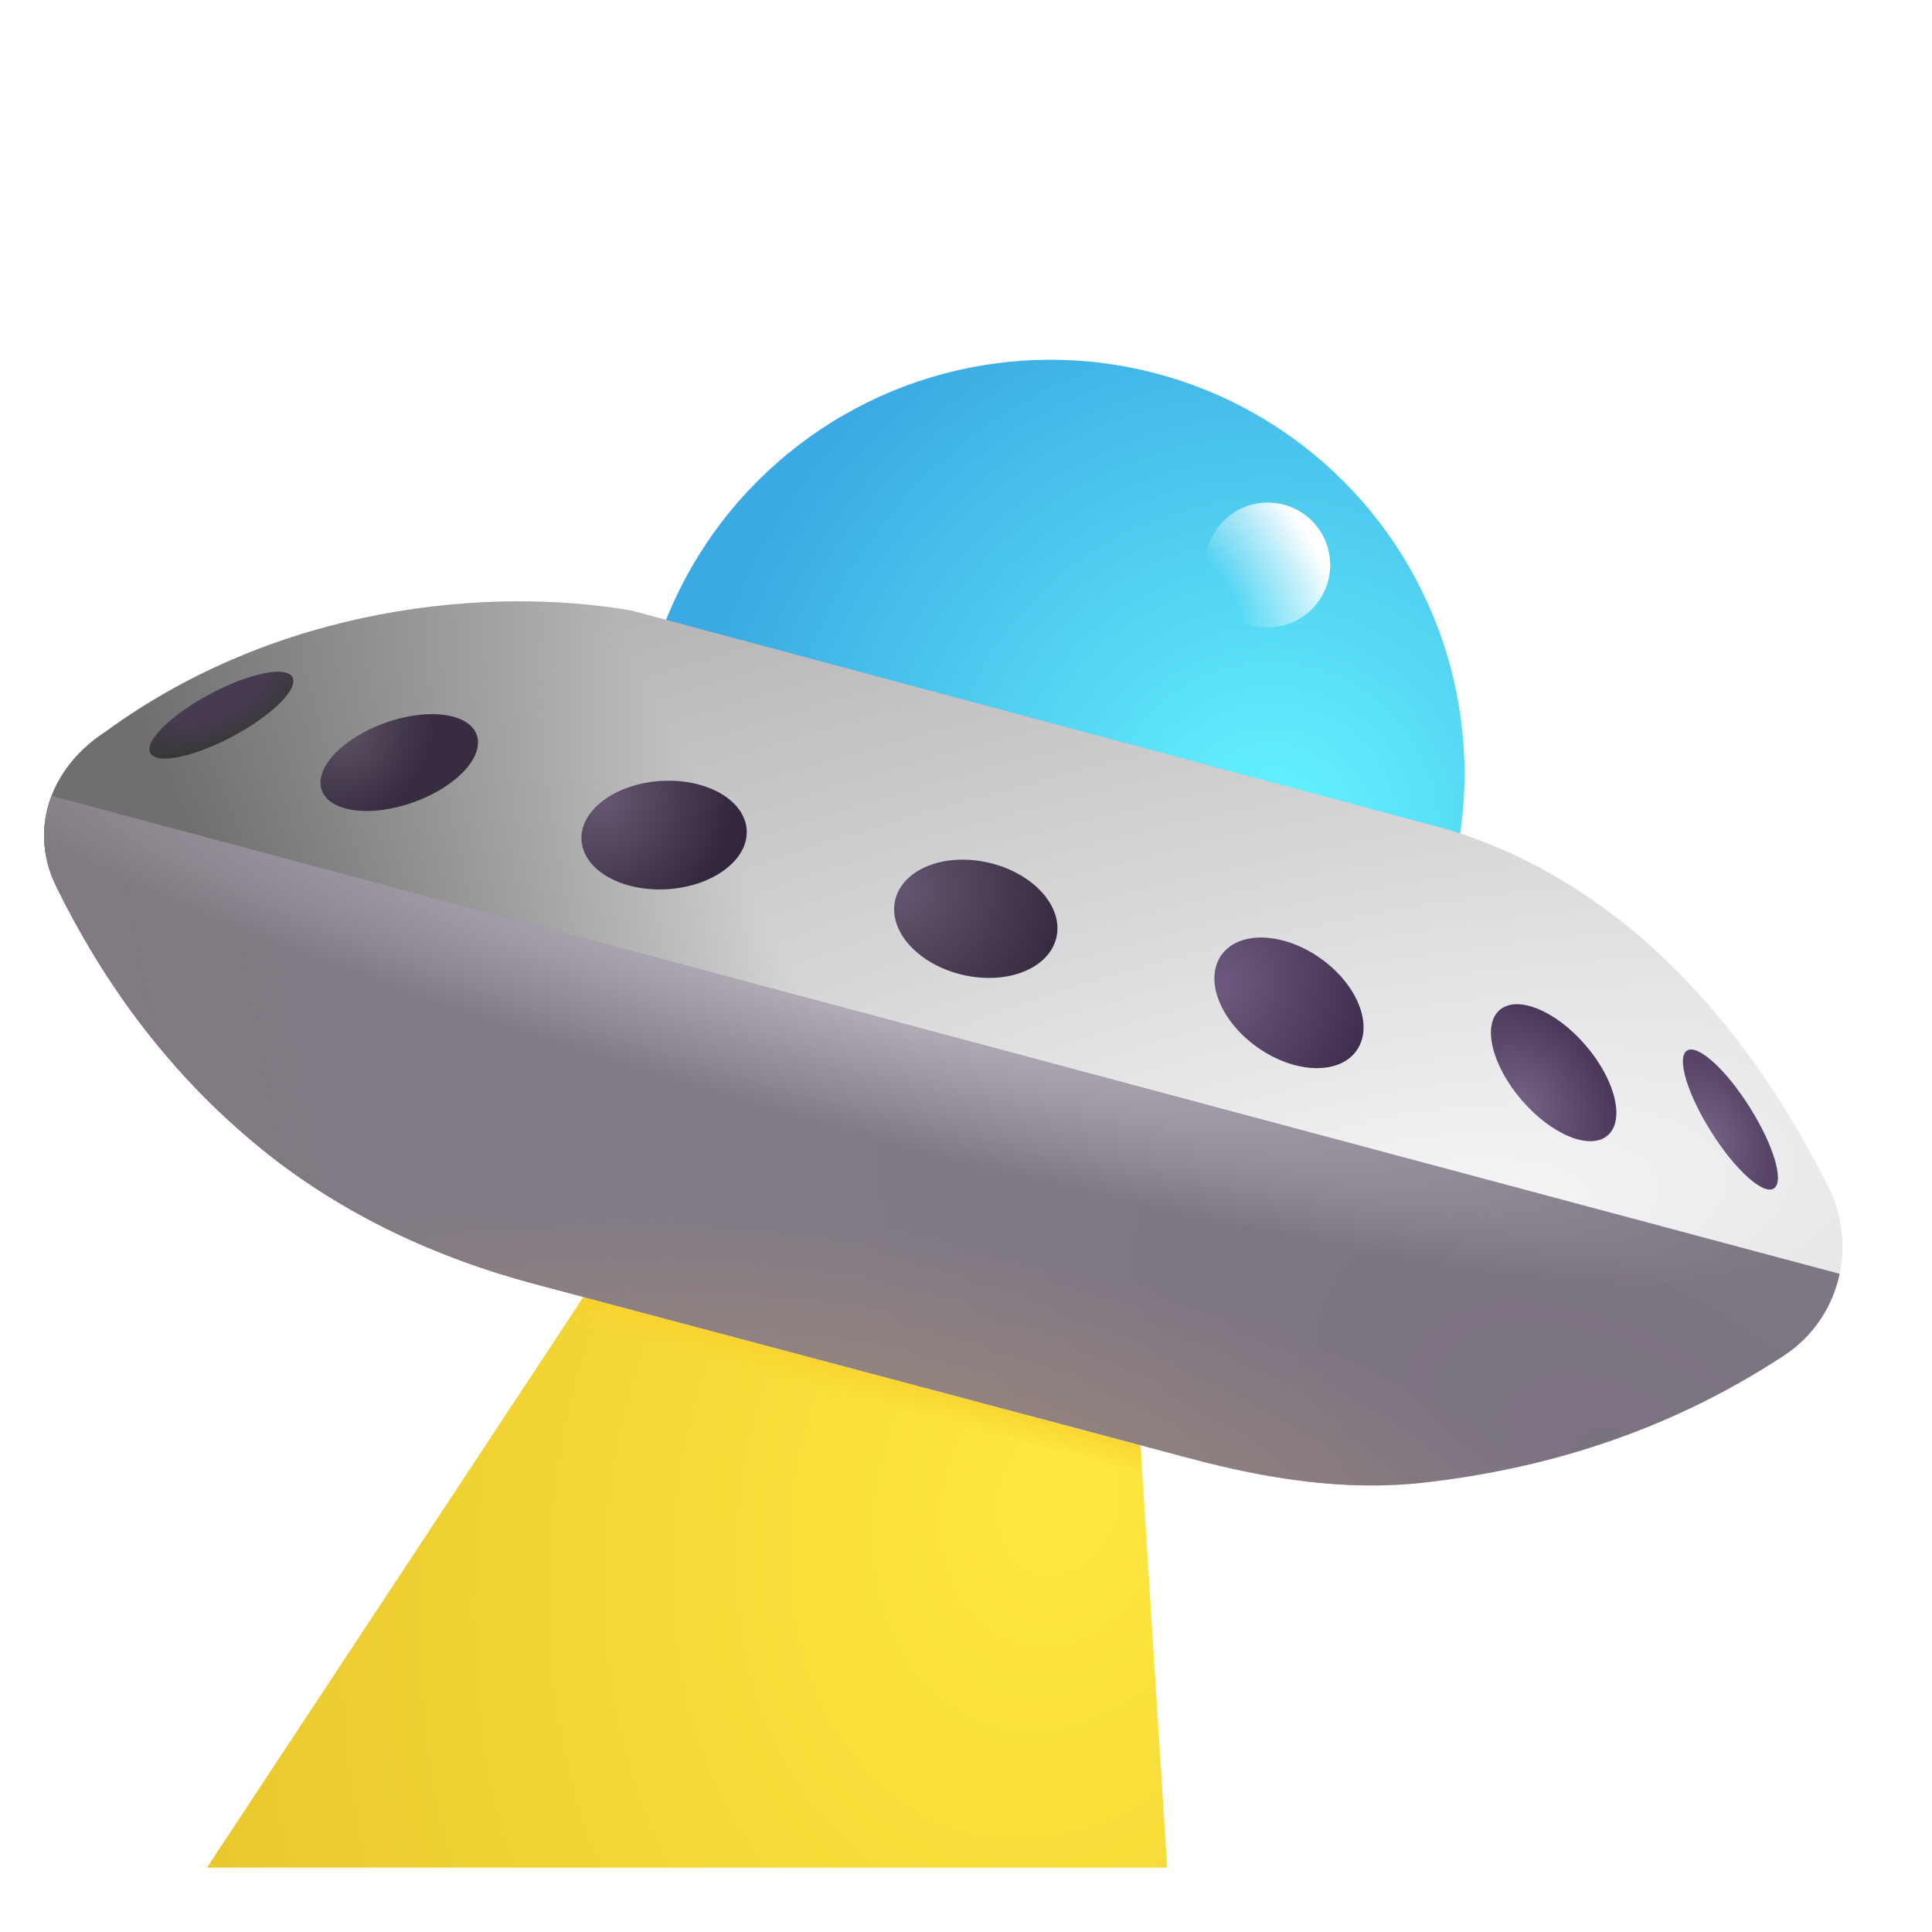 <svg viewBox="1 1 30 30" xmlns="http://www.w3.org/2000/svg">
<path d="M10.058 21.141L4.214 30H19.124L18.71 23.445L10.058 21.141Z" fill="url(#paint0_radial_18_13115)"/>
<path d="M10.058 21.141L4.214 30H19.124L18.71 23.445L10.058 21.141Z" fill="url(#paint1_linear_18_13115)"/>
<g filter="url(#filter0_i_18_13115)">
<circle cx="16.811" cy="12.766" r="6.43" fill="url(#paint2_radial_18_13115)"/>
</g>
<path d="M5.12 18.887C3.511 17.598 2.513 16.067 1.874 14.764C1.433 13.865 1.795 12.908 2.636 12.364C5.316 10.403 8.588 10.098 10.808 10.481L23.503 13.887C26.468 14.801 28.325 17.293 29.389 19.424C29.853 20.352 29.57 21.477 28.703 22.048C26.816 23.288 24.865 23.826 23.096 24.023C21.888 24.158 20.674 23.963 19.499 23.651L9.276 20.93C7.769 20.528 6.329 19.855 5.12 18.887Z" fill="url(#paint3_radial_18_13115)"/>
<path d="M5.12 18.887C3.511 17.598 2.513 16.067 1.874 14.764C1.433 13.865 1.795 12.908 2.636 12.364C5.316 10.403 8.588 10.098 10.808 10.481L23.503 13.887C26.468 14.801 28.325 17.293 29.389 19.424C29.853 20.352 29.57 21.477 28.703 22.048C26.816 23.288 24.865 23.826 23.096 24.023C21.888 24.158 20.674 23.963 19.499 23.651L9.276 20.93C7.769 20.528 6.329 19.855 5.12 18.887Z" fill="url(#paint4_radial_18_13115)"/>
<circle cx="20.686" cy="9.773" r="0.969" fill="url(#paint5_radial_18_13115)"/>
<ellipse cx="4.438" cy="12.105" rx="1.251" ry="0.373" transform="rotate(-28.067 4.438 12.105)" fill="url(#paint6_radial_18_13115)"/>
<ellipse cx="7.2" cy="12.841" rx="1.277" ry="0.655" transform="rotate(-19.675 7.2 12.841)" fill="url(#paint7_radial_18_13115)"/>
<ellipse cx="11.312" cy="13.967" rx="1.285" ry="0.842" transform="rotate(-3.605 11.312 13.967)" fill="url(#paint8_radial_18_13115)"/>
<ellipse cx="16.152" cy="15.267" rx="1.285" ry="0.894" transform="rotate(13.066 16.152 15.267)" fill="url(#paint9_radial_18_13115)"/>
<ellipse cx="21.015" cy="16.572" rx="1.285" ry="0.847" transform="rotate(35.225 21.015 16.572)" fill="url(#paint10_radial_18_13115)"/>
<ellipse cx="25.125" cy="17.657" rx="1.285" ry="0.654" transform="rotate(49.282 25.125 17.657)" fill="url(#paint11_radial_18_13115)"/>
<ellipse cx="27.87" cy="18.384" rx="1.265" ry="0.355" transform="rotate(57.814 27.87 18.384)" fill="url(#paint12_radial_18_13115)"/>
<path d="M1.874 14.764C2.513 16.067 3.511 17.598 5.12 18.887C6.329 19.855 7.769 20.528 9.276 20.93L19.499 23.651C20.674 23.963 21.888 24.158 23.096 24.023C24.865 23.826 26.816 23.288 28.703 22.048C29.164 21.744 29.46 21.284 29.566 20.78L1.8 13.36C1.632 13.798 1.641 14.289 1.874 14.764Z" fill="url(#paint13_radial_18_13115)"/>
<path d="M1.874 14.764C2.513 16.067 3.511 17.598 5.12 18.887C6.329 19.855 7.769 20.528 9.276 20.93L19.499 23.651C20.674 23.963 21.888 24.158 23.096 24.023C24.865 23.826 26.816 23.288 28.703 22.048C29.164 21.744 29.46 21.284 29.566 20.78L1.8 13.36C1.632 13.798 1.641 14.289 1.874 14.764Z" fill="url(#paint14_radial_18_13115)"/>
<path d="M1.874 14.764C2.513 16.067 3.511 17.598 5.12 18.887C6.329 19.855 7.769 20.528 9.276 20.93L19.499 23.651C20.674 23.963 21.888 24.158 23.096 24.023C24.865 23.826 26.816 23.288 28.703 22.048C29.164 21.744 29.46 21.284 29.566 20.78L1.8 13.36C1.632 13.798 1.641 14.289 1.874 14.764Z" fill="url(#paint15_radial_18_13115)"/>
<path d="M1.874 14.764C2.513 16.067 3.511 17.598 5.12 18.887C6.329 19.855 7.769 20.528 9.276 20.93L19.499 23.651C20.674 23.963 21.888 24.158 23.096 24.023C24.865 23.826 26.816 23.288 28.703 22.048C29.164 21.744 29.46 21.284 29.566 20.78L1.8 13.36C1.632 13.798 1.641 14.289 1.874 14.764Z" fill="url(#paint16_radial_18_13115)"/>
<defs>
<filter id="filter0_i_18_13115" x="10.382" y="6.336" width="13.359" height="13.109" filterUnits="userSpaceOnUse" color-interpolation-filters="sRGB">
<feFlood flood-opacity="0" result="BackgroundImageFix"/>
<feBlend mode="normal" in="SourceGraphic" in2="BackgroundImageFix" result="shape"/>
<feColorMatrix in="SourceAlpha" type="matrix" values="0 0 0 0 0 0 0 0 0 0 0 0 0 0 0 0 0 0 127 0" result="hardAlpha"/>
<feOffset dx="0.5" dy="0.25"/>
<feGaussianBlur stdDeviation="0.5"/>
<feComposite in2="hardAlpha" operator="arithmetic" k2="-1" k3="1"/>
<feColorMatrix type="matrix" values="0 0 0 0 0.361 0 0 0 0 0.624 0 0 0 0 0.816 0 0 0 1 0"/>
<feBlend mode="normal" in2="shape" result="effect1_innerShadow_18_13115"/>
</filter>
<radialGradient id="paint0_radial_18_13115" cx="0" cy="0" r="1" gradientUnits="userSpaceOnUse" gradientTransform="translate(17.46 24.195) rotate(107.317) scale(17.218 12.913)">
<stop stop-color="#FFE940"/>
<stop offset="1" stop-color="#EAC82D"/>
</radialGradient>
<linearGradient id="paint1_linear_18_13115" x1="14.28" y1="22.188" x2="14.147" y2="22.695" gradientUnits="userSpaceOnUse">
<stop stop-color="#F9D230"/>
<stop offset="1" stop-color="#F9D230" stop-opacity="0"/>
</linearGradient>
<radialGradient id="paint2_radial_18_13115" cx="0" cy="0" r="1" gradientUnits="userSpaceOnUse" gradientTransform="translate(20.227 13.621) rotate(-139.399) scale(9.139)">
<stop stop-color="#66F5FF"/>
<stop offset="1" stop-color="#3BA9E3"/>
</radialGradient>
<radialGradient id="paint3_radial_18_13115" cx="0" cy="0" r="1" gradientUnits="userSpaceOnUse" gradientTransform="translate(22.648 20.07) rotate(-102.072) scale(22.114 63.678)">
<stop stop-color="#F7F6F8"/>
<stop offset="1" stop-color="#808081"/>
</radialGradient>
<radialGradient id="paint4_radial_18_13115" cx="0" cy="0" r="1" gradientUnits="userSpaceOnUse" gradientTransform="translate(18.419 10.338) rotate(154.243) scale(15.796 54.034)">
<stop offset="0.454" stop-color="#706F70" stop-opacity="0"/>
<stop offset="0.927" stop-color="#706F70"/>
</radialGradient>
<radialGradient id="paint5_radial_18_13115" cx="0" cy="0" r="1" gradientUnits="userSpaceOnUse" gradientTransform="translate(19.718 10.322) rotate(-31.688) scale(1.898 4.005)">
<stop offset="0.209" stop-color="white" stop-opacity="0"/>
<stop offset="1" stop-color="white"/>
</radialGradient>
<radialGradient id="paint6_radial_18_13115" cx="0" cy="0" r="1" gradientUnits="userSpaceOnUse" gradientTransform="translate(4.508 11.704) rotate(94.104) scale(0.846 1.692)">
<stop offset="0.45" stop-color="#473B51"/>
<stop offset="1" stop-color="#383838"/>
</radialGradient>
<radialGradient id="paint7_radial_18_13115" cx="0" cy="0" r="1" gradientUnits="userSpaceOnUse" gradientTransform="translate(6.588 12.169) rotate(56.399) scale(1.228 1.474)">
<stop stop-color="#5A5162"/>
<stop offset="1" stop-color="#372C40"/>
</radialGradient>
<radialGradient id="paint8_radial_18_13115" cx="0" cy="0" r="1" gradientUnits="userSpaceOnUse" gradientTransform="translate(10.425 13.391) rotate(37.295) scale(1.965 2.205)">
<stop stop-color="#655771"/>
<stop offset="1" stop-color="#32273C"/>
</radialGradient>
<radialGradient id="paint9_radial_18_13115" cx="0" cy="0" r="1" gradientUnits="userSpaceOnUse" gradientTransform="translate(14.857 15.064) rotate(4.623) scale(2.802 2.612)">
<stop stop-color="#655771"/>
<stop offset="1" stop-color="#32273C"/>
</radialGradient>
<radialGradient id="paint10_radial_18_13115" cx="0" cy="0" r="1" gradientUnits="userSpaceOnUse" gradientTransform="translate(20.016 16.961) rotate(-13.975) scale(2.347 2.842)">
<stop stop-color="#6D5A7E"/>
<stop offset="1" stop-color="#3E2D4C"/>
</radialGradient>
<radialGradient id="paint11_radial_18_13115" cx="0" cy="0" r="1" gradientUnits="userSpaceOnUse" gradientTransform="translate(25.171 18.285) rotate(-86.801) scale(1.226 1.721)">
<stop stop-color="#736282"/>
<stop offset="1" stop-color="#4B385B"/>
</radialGradient>
<radialGradient id="paint12_radial_18_13115" cx="0" cy="0" r="1" gradientUnits="userSpaceOnUse" gradientTransform="translate(27.891 18.789) rotate(-85.765) scale(0.867 1.285)">
<stop stop-color="#746383"/>
<stop offset="1" stop-color="#564366"/>
</radialGradient>
<radialGradient id="paint13_radial_18_13115" cx="0" cy="0" r="1" gradientUnits="userSpaceOnUse" gradientTransform="translate(26.523 24.067) rotate(-146.794) scale(14.715 7.424)">
<stop stop-color="#7B7180"/>
<stop offset="1" stop-color="#817A86"/>
</radialGradient>
<radialGradient id="paint14_radial_18_13115" cx="0" cy="0" r="1" gradientUnits="userSpaceOnUse" gradientTransform="translate(19.835 18.258) rotate(167.056) scale(15.904 41.416)">
<stop offset="0.632" stop-color="#817A82" stop-opacity="0"/>
<stop offset="1" stop-color="#817A82"/>
</radialGradient>
<radialGradient id="paint15_radial_18_13115" cx="0" cy="0" r="1" gradientUnits="userSpaceOnUse" gradientTransform="translate(14.085 16.383) rotate(15.815) scale(15.136 2.115)">
<stop stop-color="#B8B2BD"/>
<stop offset="1" stop-color="#B8B2BD" stop-opacity="0"/>
</radialGradient>
<radialGradient id="paint16_radial_18_13115" cx="0" cy="0" r="1" gradientUnits="userSpaceOnUse" gradientTransform="translate(14.46 24.067) rotate(-80.239) scale(4.055 11.805)">
<stop stop-color="#9F8A7A"/>
<stop offset="1" stop-color="#9F8A7A" stop-opacity="0"/>
</radialGradient>
</defs>
</svg>
